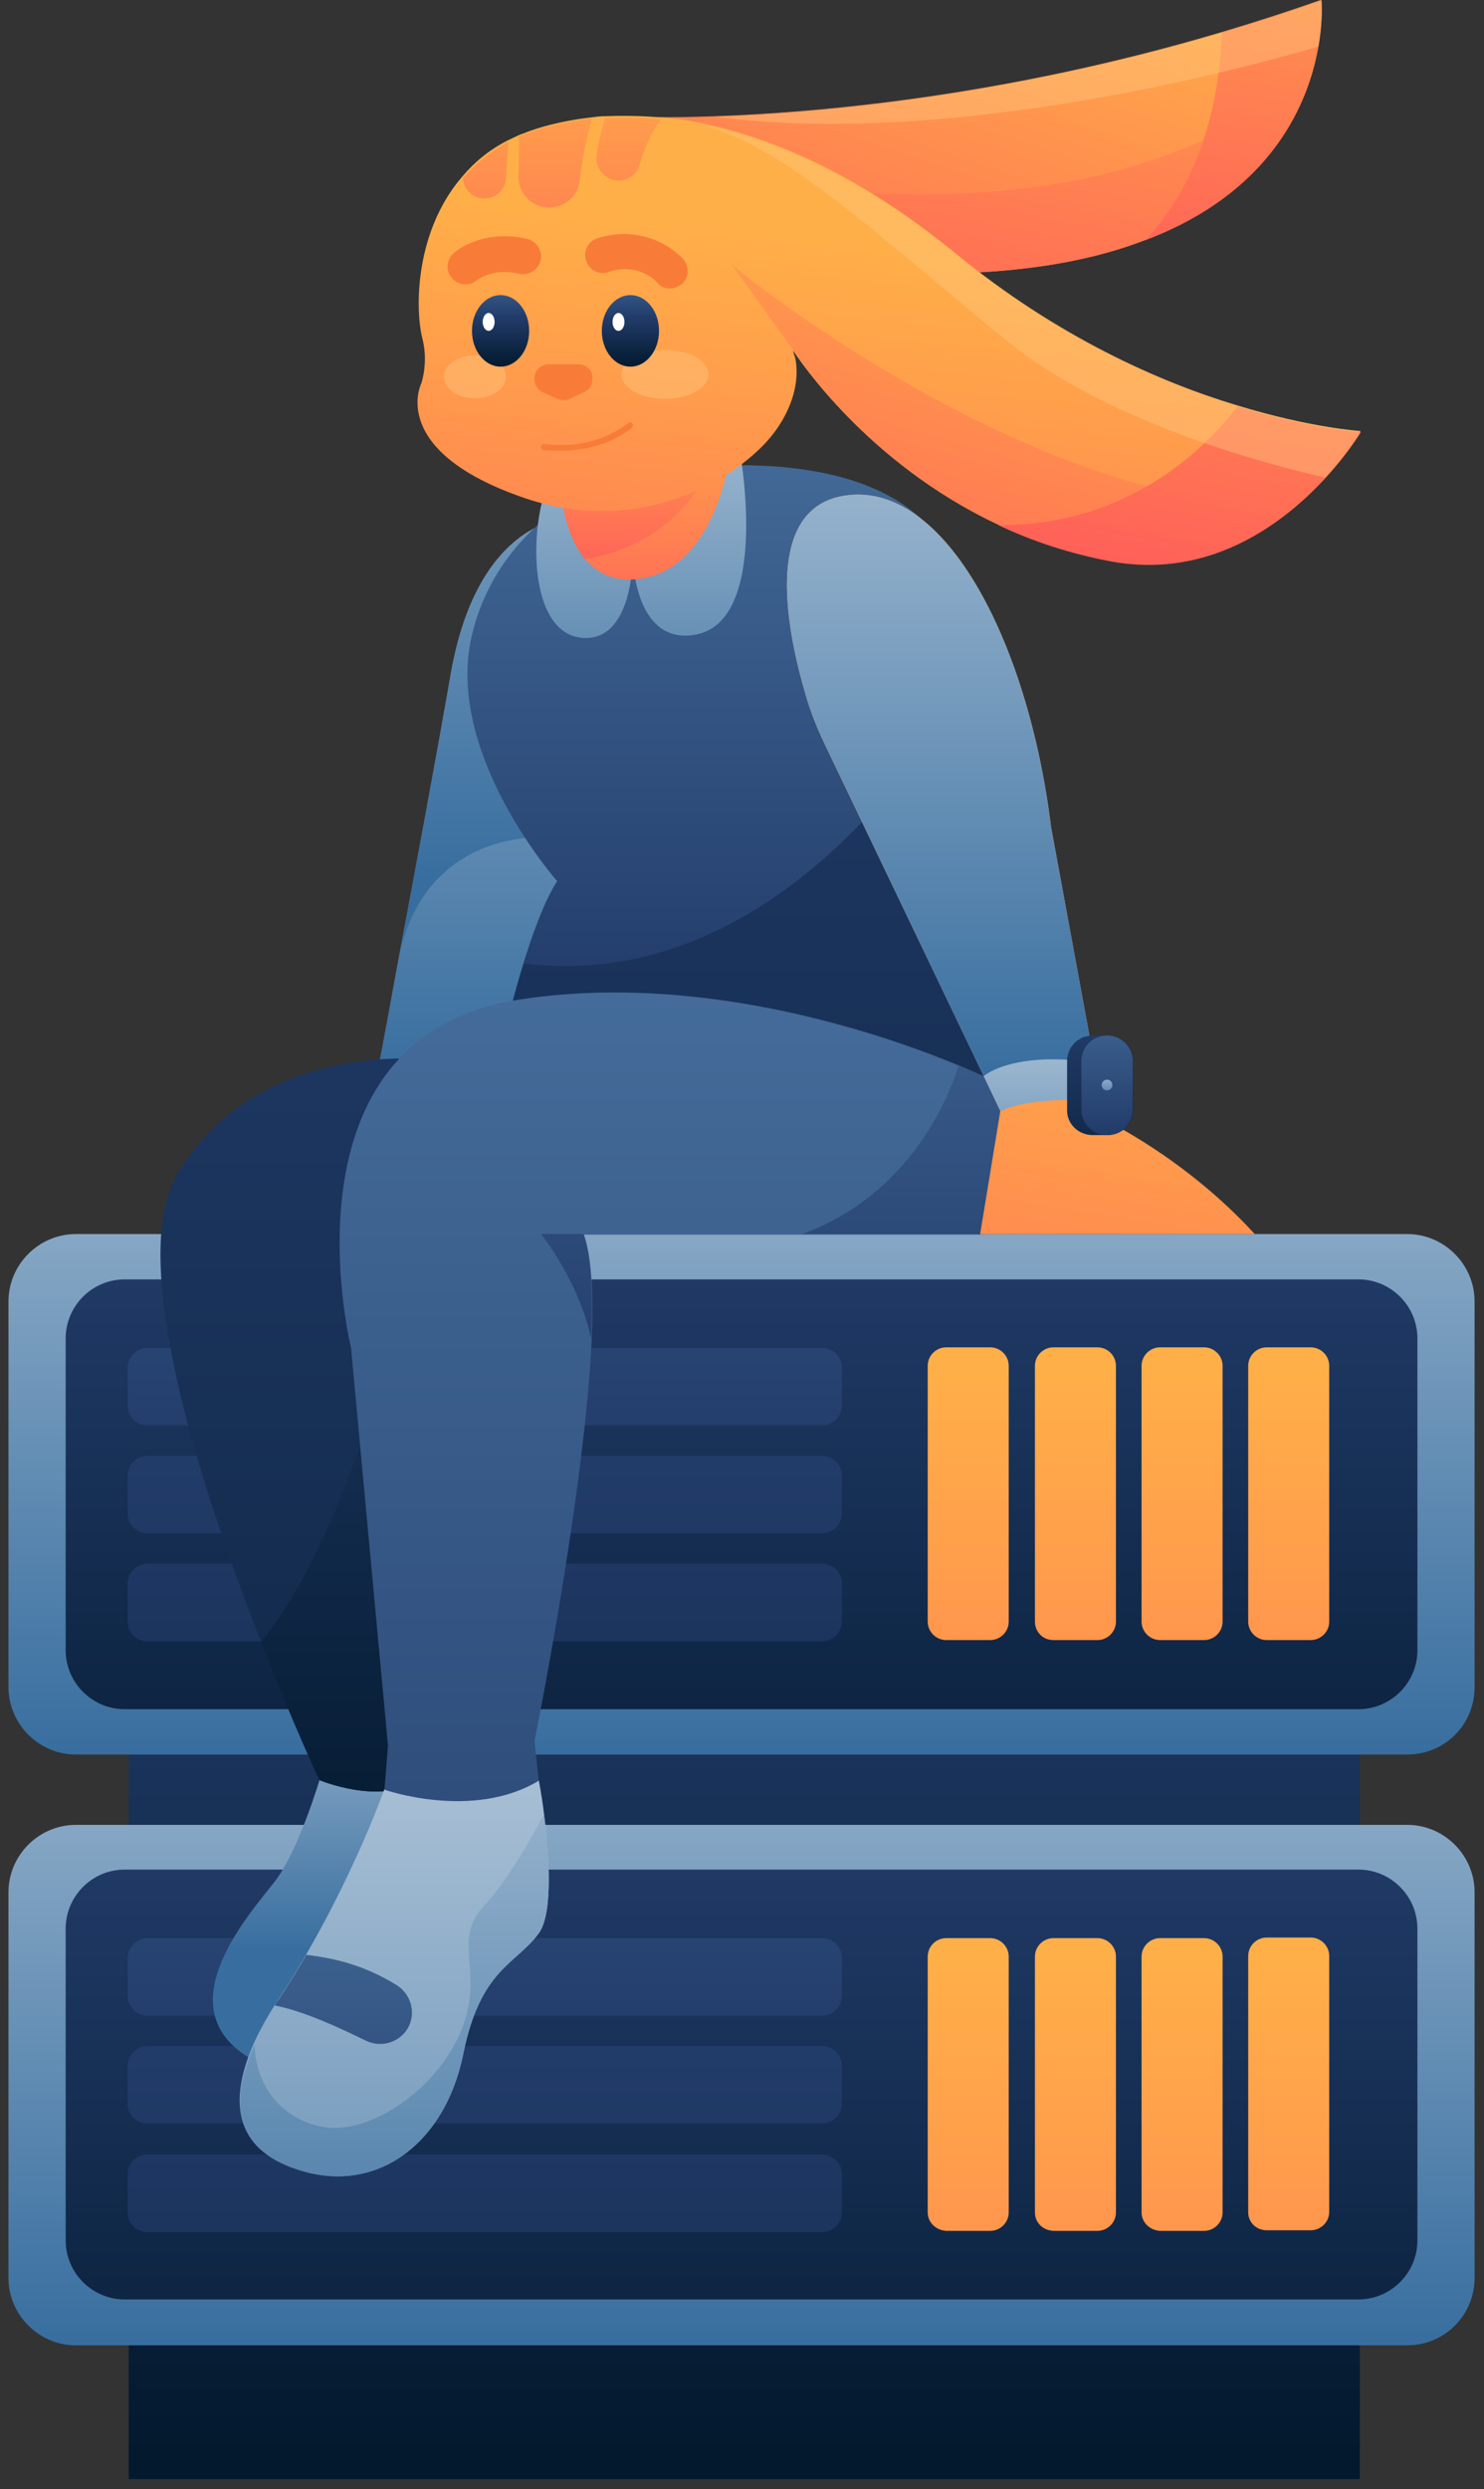 <svg width="105" height="176" viewBox="0 0 105 176" fill="none" xmlns="http://www.w3.org/2000/svg">
<rect x="0" y="0" width="105" height="176" fill="#333333" stroke="none"/>
<path d="M9.107 120.041H96.215V175.28H9.107V120.041Z" fill="url(#paint0_linear_455_4711)"/>
<path d="M99.571 124.05H5.363C2.75 124.05 0.6 121.901 0.6 119.287V92.016C0.6 89.402 2.75 87.252 5.363 87.252H99.571C102.184 87.252 104.334 89.402 104.334 92.016V119.287C104.334 121.943 102.226 124.05 99.571 124.05Z" fill="url(#paint1_linear_455_4711)"/>
<path d="M96.115 120.846H8.82C6.544 120.846 4.647 118.992 4.647 116.674V94.629C4.647 92.352 6.502 90.456 8.82 90.456H96.115C98.391 90.456 100.288 92.31 100.288 94.629V116.674C100.288 118.992 98.391 120.846 96.115 120.846Z" fill="url(#paint2_linear_455_4711)"/>
<path d="M10.422 100.783H58.179C58.938 100.783 59.57 100.151 59.57 99.392V96.694C59.57 95.936 58.938 95.303 58.179 95.303H10.422C9.663 95.303 9.031 95.936 9.031 96.694V99.392C9.031 100.151 9.663 100.783 10.422 100.783ZM9.031 107.021V104.324C9.031 103.565 9.663 102.933 10.422 102.933H58.179C58.938 102.933 59.57 103.565 59.57 104.324V107.021C59.57 107.78 58.938 108.412 58.179 108.412H10.422C9.663 108.412 9.031 107.78 9.031 107.021ZM9.031 114.651V111.953C9.031 111.194 9.663 110.562 10.422 110.562H58.179C58.938 110.562 59.57 111.194 59.57 111.953V114.651C59.57 115.409 58.938 116.042 58.179 116.042H10.422C9.663 116.042 9.031 115.451 9.031 114.651Z" fill="url(#paint3_linear_455_4711)"/>
<path d="M89.623 115.958H92.742C93.459 115.958 94.049 115.368 94.049 114.651V96.568C94.049 95.852 93.459 95.262 92.742 95.262H89.623C88.906 95.262 88.316 95.852 88.316 96.568V114.651C88.316 115.368 88.906 115.958 89.623 115.958ZM80.771 114.651V96.568C80.771 95.852 81.361 95.262 82.078 95.262H85.197C85.914 95.262 86.504 95.852 86.504 96.568V114.651C86.504 115.368 85.914 115.958 85.197 115.958H82.078C81.361 115.958 80.771 115.368 80.771 114.651ZM73.226 114.651V96.568C73.226 95.852 73.816 95.262 74.533 95.262H77.652C78.369 95.262 78.959 95.852 78.959 96.568V114.651C78.959 115.368 78.369 115.958 77.652 115.958H74.533C73.774 115.958 73.226 115.368 73.226 114.651ZM65.639 114.651V96.568C65.639 95.852 66.229 95.262 66.946 95.262H70.065C70.781 95.262 71.372 95.852 71.372 96.568V114.651C71.372 115.368 70.781 115.958 70.065 115.958H66.946C66.229 115.958 65.639 115.368 65.639 114.651Z" fill="url(#paint4_linear_455_4711)"/>
<path d="M99.571 165.822H5.363C2.75 165.822 0.6 163.673 0.6 161.059V133.787C0.6 131.174 2.75 129.024 5.363 129.024H99.571C102.184 129.024 104.334 131.174 104.334 133.787V161.059C104.334 163.673 102.226 165.822 99.571 165.822Z" fill="url(#paint5_linear_455_4711)"/>
<path d="M96.115 162.577H8.82C6.544 162.577 4.647 160.722 4.647 158.404V136.359C4.647 134.083 6.502 132.186 8.82 132.186H96.115C98.391 132.186 100.288 134.041 100.288 136.359V158.404C100.288 160.722 98.391 162.577 96.115 162.577Z" fill="url(#paint6_linear_455_4711)"/>
<path d="M10.422 142.513H58.179C58.938 142.513 59.57 141.881 59.57 141.122V138.425C59.57 137.666 58.938 137.034 58.179 137.034H10.422C9.663 137.034 9.031 137.666 9.031 138.425V141.122C9.031 141.881 9.663 142.513 10.422 142.513ZM9.031 148.752V146.054C9.031 145.295 9.663 144.663 10.422 144.663H58.179C58.938 144.663 59.57 145.295 59.57 146.054V148.752C59.57 149.51 58.938 150.143 58.179 150.143H10.422C9.663 150.143 9.031 149.553 9.031 148.752ZM9.031 156.423V153.725C9.031 152.967 9.663 152.335 10.422 152.335H58.179C58.938 152.335 59.57 152.967 59.57 153.725V156.423C59.57 157.182 58.938 157.814 58.179 157.814H10.422C9.663 157.814 9.031 157.182 9.031 156.423Z" fill="url(#paint7_linear_455_4711)"/>
<path d="M89.623 157.687H92.742C93.459 157.687 94.049 157.097 94.049 156.38V138.297C94.049 137.581 93.459 136.991 92.742 136.991H89.623C88.906 136.991 88.316 137.581 88.316 138.297V156.422C88.316 157.139 88.906 157.687 89.623 157.687ZM80.771 156.422V138.34C80.771 137.623 81.361 137.033 82.078 137.033H85.197C85.914 137.033 86.504 137.623 86.504 138.34V156.422C86.504 157.139 85.914 157.729 85.197 157.729H82.078C81.361 157.687 80.771 157.139 80.771 156.422ZM73.226 156.422V138.34C73.226 137.623 73.816 137.033 74.533 137.033H77.652C78.369 137.033 78.959 137.623 78.959 138.34V156.422C78.959 157.139 78.369 157.729 77.652 157.729H74.533C73.774 157.687 73.226 157.139 73.226 156.422ZM65.639 156.422V138.34C65.639 137.623 66.229 137.033 66.946 137.033H70.065C70.781 137.033 71.372 137.623 71.372 138.34V156.422C71.372 157.139 70.781 157.729 70.065 157.729H66.946C66.229 157.687 65.639 157.139 65.639 156.422Z" fill="url(#paint8_linear_455_4711)"/>
<path d="M26.609 76.335L42.921 74.902L46.124 48.516L45.197 46.83L39.591 36.755C39.591 36.755 33.774 37.177 31.92 47.504C30.908 53.321 29.348 61.709 28.168 67.947C27.283 72.794 26.609 76.335 26.609 76.335Z" fill="url(#paint9_linear_455_4711)"/>
<path d="M28.168 67.947C29.939 58.674 38.285 59.222 38.285 59.222L45.197 46.83L39.591 36.755C39.591 36.755 33.774 37.177 31.92 47.504C30.908 53.321 29.349 61.709 28.168 67.947Z" fill="url(#paint10_linear_455_4711)"/>
<path d="M22.603 125.863C22.603 125.863 21.128 130.837 19.442 133.029C17.756 135.221 11.686 141.839 17.587 145.463C23.488 149.088 30.232 140.743 30.232 140.743L30.78 124.051L22.603 125.863Z" fill="url(#paint11_linear_455_4711)"/>
<path d="M18.473 116.084C20.707 121.816 22.604 125.863 22.604 125.863C22.604 125.863 26.988 127.675 29.475 125.863C30.486 125.104 30.782 116.126 30.739 105.968C30.697 91.678 30.023 74.902 30.023 74.902C30.023 74.902 18.052 73.596 12.53 83.037C8.947 89.149 14.3 105.462 18.473 116.084Z" fill="url(#paint12_linear_455_4711)"/>
<path d="M18.472 116.084C20.706 121.817 22.603 125.863 22.603 125.863C22.603 125.863 26.987 127.676 29.474 125.863C30.485 125.104 30.78 116.126 30.738 105.968L29.136 89.36C29.136 89.36 25.301 107.738 18.472 116.084Z" fill="url(#paint13_linear_455_4711)"/>
<path d="M37.019 68.158C36.303 70.477 35.881 72.458 35.881 72.458L75.124 81.731H75.166C75.166 81.731 72.131 44.048 65.64 37.135C59.148 30.265 43.51 33.805 43.51 33.805C43.51 33.805 35.544 36.334 33.436 44.722C31.287 53.11 39.422 62.299 39.422 62.299C38.452 63.817 37.651 66.135 37.019 68.158Z" fill="url(#paint14_linear_455_4711)"/>
<path d="M35.88 72.416L75.123 81.689L66.651 50.792C66.651 50.792 55.438 70.393 37.061 68.117C36.302 70.477 35.88 72.416 35.88 72.416Z" fill="url(#paint15_linear_455_4711)"/>
<path d="M52.405 32.288C52.405 32.288 54.47 44.049 49.117 44.892C44.775 45.566 44.775 39.243 44.775 39.243C44.775 39.243 44.859 45.355 41.235 45.102C37.61 44.849 37.441 38.232 38.537 34.818C39.717 31.445 52.405 32.288 52.405 32.288Z" fill="url(#paint16_linear_455_4711)"/>
<path d="M21.761 153.599C26.946 154.905 31.498 151.407 32.763 145.295C33.985 139.183 36.472 138.93 38.116 136.696C39.17 135.263 38.833 131.006 38.495 128.266C38.327 126.875 38.116 125.863 38.116 125.863L27.199 126.496C27.199 126.496 25.302 131.891 21.677 138.171C21.087 139.183 20.455 140.237 19.78 141.248C19.654 141.417 19.57 141.586 19.443 141.754C18.811 142.766 18.305 143.693 17.926 144.536C15.607 149.889 17.673 152.545 21.761 153.599Z" fill="url(#paint17_linear_455_4711)"/>
<path d="M24.838 95.303L27.452 123.418L27.199 126.537C27.199 126.537 33.437 128.729 38.116 125.905L37.821 123.081C37.821 123.081 41.362 105.673 41.867 94.671C41.994 91.468 41.867 88.812 41.319 87.295H69.392L73.776 82.658L75.546 80.761L74.619 80.045L69.645 76.125C69.645 76.125 69.013 75.83 67.917 75.366C63.28 73.427 50.171 68.664 36.936 70.645C19.359 73.174 24.838 95.303 24.838 95.303Z" fill="url(#paint18_linear_455_4711)"/>
<path d="M56.746 87.253H69.307L73.691 82.616L74.534 80.003L69.56 76.083C69.56 76.083 68.928 75.788 67.832 75.324C67.157 77.516 64.418 84.471 56.746 87.253Z" fill="url(#paint19_linear_455_4711)"/>
<path d="M39.591 33.131C39.591 34.438 39.802 37.641 41.404 39.538C42.162 40.423 43.216 41.056 44.776 40.971C50.34 40.676 51.52 32.878 51.52 32.878L50.34 32.836L44.438 32.667L39.633 32.541C39.591 32.541 39.591 32.752 39.591 33.131Z" fill="url(#paint20_linear_455_4711)"/>
<path d="M39.591 33.132C39.591 34.438 39.802 37.642 41.403 39.539C47.304 38.527 49.623 34.481 50.339 32.837C50.55 32.373 50.592 32.12 50.592 32.12L44.396 32.71L39.591 33.132Z" fill="url(#paint21_linear_455_4711)"/>
<path d="M45.07 8.262L52.657 12.856L63.406 19.305C71.035 19.558 76.725 18.631 80.983 16.987C88.148 14.289 91.225 9.737 92.532 6.028C92.912 5.016 93.122 4.089 93.249 3.246C93.586 1.307 93.459 0 93.459 0C91.057 0.843 88.696 1.602 86.42 2.276C70.951 6.871 57.673 7.967 50.55 8.219C47.093 8.346 45.07 8.262 45.07 8.262Z" fill="url(#paint22_linear_455_4711)"/>
<path d="M52.7 12.857L63.406 19.306C71.035 19.559 76.726 18.631 80.983 16.988C88.149 14.29 91.226 9.738 92.532 6.028C82.669 12.056 72.722 15.47 52.7 12.857Z" fill="url(#paint23_linear_455_4711)"/>
<path d="M37.189 35.238C45.703 38.104 52.827 33.468 54.977 30.306C56.578 27.988 56.452 26.049 56.241 25.206L56.199 25.122C56.157 24.953 56.115 24.827 56.115 24.784C56.452 25.29 61.341 32.751 70.615 37.093C73.017 38.231 75.673 39.116 78.623 39.664C84.145 40.675 88.529 38.399 91.522 35.87C92.365 35.154 93.081 34.437 93.713 33.763C95.357 31.992 96.242 30.475 96.242 30.475C96.242 30.475 92.744 30.264 87.517 28.662C82.08 27.018 74.788 23.815 67.622 17.914C60.456 12.055 54.091 9.526 49.075 8.598C48.612 8.514 48.19 8.43 47.769 8.388H47.727H47.684C47.347 8.346 47.052 8.303 46.757 8.303C45.282 8.177 43.933 8.177 42.753 8.219C42.416 8.219 42.12 8.261 41.825 8.303C39.592 8.556 37.99 9.062 37.231 9.357C37.062 9.441 36.852 9.484 36.683 9.568C36.43 9.694 36.135 9.821 35.882 9.947C34.575 10.622 33.522 11.507 32.679 12.518C29.349 16.396 29.349 21.876 29.897 23.983C30.318 25.627 29.812 27.103 29.812 27.103C29.812 27.103 27.368 31.908 37.189 35.238Z" fill="url(#paint24_linear_455_4711)"/>
<path d="M51.772 18.716L56.156 24.786L56.24 25.123C56.198 24.954 56.156 24.828 56.156 24.786C56.493 25.291 61.382 32.752 70.656 37.094C73.058 38.232 75.714 39.117 78.664 39.665C84.186 40.676 88.57 38.4 91.562 35.871C72.552 35.913 51.772 18.716 51.772 18.716Z" fill="url(#paint25_linear_455_4711)"/>
<path d="M70.656 37.135C73.058 38.273 75.714 39.158 78.665 39.706C89.708 41.687 96.284 30.559 96.284 30.559C96.284 30.559 92.785 30.348 87.558 28.747C85.62 31.276 80.14 37.177 70.656 37.135Z" fill="url(#paint26_linear_455_4711)"/>
<path opacity="0.4" d="M67.663 17.999C60.498 12.14 54.133 9.611 49.117 8.684C55.397 10.032 62.647 17.156 71.204 24.069C78.117 29.675 88.907 32.667 93.755 33.763C95.398 31.993 96.284 30.476 96.284 30.476C96.284 30.476 92.785 30.265 87.558 28.663C82.121 27.061 74.871 23.858 67.663 17.999Z" fill="#FFCA83"/>
<path opacity="0.4" d="M33.605 28.157C32.395 28.157 31.413 27.477 31.413 26.639C31.413 25.801 32.395 25.122 33.605 25.122C34.816 25.122 35.797 25.801 35.797 26.639C35.797 27.477 34.816 28.157 33.605 28.157Z" fill="#FFCA83"/>
<path opacity="0.4" d="M47.051 28.199C45.352 28.199 43.974 27.425 43.974 26.47C43.974 25.516 45.352 24.742 47.051 24.742C48.751 24.742 50.128 25.516 50.128 26.47C50.128 27.425 48.751 28.199 47.051 28.199Z" fill="#FFCA83"/>
<path d="M35.418 25.923C34.301 25.923 33.395 24.791 33.395 23.394C33.395 21.997 34.301 20.865 35.418 20.865C36.535 20.865 37.441 21.997 37.441 23.394C37.441 24.791 36.535 25.923 35.418 25.923Z" fill="url(#paint27_linear_455_4711)"/>
<path d="M34.575 23.393C34.342 23.393 34.153 23.11 34.153 22.761C34.153 22.412 34.342 22.129 34.575 22.129C34.807 22.129 34.996 22.412 34.996 22.761C34.996 23.11 34.807 23.393 34.575 23.393Z" fill="white"/>
<path d="M44.605 25.923C43.488 25.923 42.582 24.791 42.582 23.394C42.582 21.997 43.488 20.865 44.605 20.865C45.723 20.865 46.629 21.997 46.629 23.394C46.629 24.791 45.723 25.923 44.605 25.923Z" fill="url(#paint28_linear_455_4711)"/>
<path d="M43.762 23.395C43.529 23.395 43.34 23.112 43.34 22.763C43.34 22.413 43.529 22.13 43.762 22.13C43.995 22.13 44.183 22.413 44.183 22.763C44.183 23.112 43.995 23.395 43.762 23.395Z" fill="white"/>
<path d="M40.897 25.754H39.886H38.874C38.284 25.754 37.82 26.175 37.82 26.723V26.85C37.82 27.229 38.031 27.566 38.41 27.735L39.422 28.199C39.717 28.325 40.012 28.325 40.307 28.199L41.319 27.735C41.698 27.566 41.909 27.229 41.909 26.85V26.723C41.951 26.175 41.487 25.754 40.897 25.754Z" fill="#F87C38"/>
<path d="M47.389 20.401C47.684 20.401 48.021 20.274 48.274 20.064C48.78 19.6 48.78 18.799 48.316 18.293C46.757 16.692 44.396 16.144 42.246 16.86C41.572 17.071 41.235 17.83 41.488 18.462C41.698 19.136 42.457 19.474 43.089 19.221C44.312 18.799 45.66 19.094 46.504 19.98C46.714 20.274 47.051 20.401 47.389 20.401Z" fill="#F87C38"/>
<path d="M32.931 20.106C33.184 20.106 33.479 20.022 33.689 19.853C34.49 19.263 35.586 19.095 36.682 19.347C37.356 19.516 38.031 19.137 38.242 18.462C38.41 17.788 38.031 17.113 37.356 16.903C35.502 16.439 33.563 16.776 32.172 17.83C31.624 18.252 31.497 19.052 31.919 19.6C32.172 19.938 32.551 20.106 32.931 20.106Z" fill="#F87C38"/>
<path d="M39.718 31.866C42.88 31.866 44.65 30.306 44.734 30.222C44.818 30.138 44.818 30.011 44.734 29.927C44.65 29.843 44.523 29.843 44.439 29.927C44.397 29.927 42.247 31.866 38.496 31.402C38.369 31.402 38.285 31.487 38.243 31.571C38.243 31.697 38.327 31.782 38.411 31.824C38.917 31.866 39.339 31.866 39.718 31.866Z" fill="#F87C38"/>
<path d="M36.684 12.52C36.684 13.11 36.937 13.658 37.316 14.037C37.695 14.416 38.243 14.669 38.875 14.669C39.971 14.669 40.941 13.826 41.025 12.73C41.194 11.086 41.615 9.4 41.868 8.389C39.634 8.642 38.032 9.147 37.274 9.442C37.105 9.527 36.894 9.569 36.726 9.653C36.726 10.665 36.726 11.677 36.684 12.52Z" fill="url(#paint29_linear_455_4711)"/>
<path d="M32.764 12.603C32.764 12.645 32.764 12.645 32.764 12.687C32.806 13.067 32.975 13.404 33.27 13.657C33.565 13.91 33.902 14.036 34.282 14.036C35.082 14.036 35.757 13.404 35.799 12.603C35.841 11.718 35.925 10.79 35.968 10.032C34.661 10.748 33.607 11.591 32.764 12.603Z" fill="url(#paint30_linear_455_4711)"/>
<path d="M43.764 12.771C44.101 12.771 44.438 12.645 44.691 12.476C44.944 12.266 45.155 12.013 45.239 11.675C45.534 10.706 46.04 9.315 46.799 8.43C45.324 8.303 43.975 8.303 42.794 8.346C42.626 8.978 42.331 10.032 42.204 11.043C42.12 11.928 42.837 12.771 43.764 12.771Z" fill="url(#paint31_linear_455_4711)"/>
<path d="M81.025 16.987C94.64 11.844 93.502 0 93.502 0C91.099 0.843 88.739 1.602 86.463 2.276C86.336 5.733 85.535 12.266 81.025 16.987Z" fill="url(#paint32_linear_455_4711)"/>
<path opacity="0.4" d="M50.592 8.262C67.579 10.454 88.402 4.721 93.291 3.288C93.628 1.349 93.502 0.042 93.502 0.042C91.099 0.886 88.739 1.644 86.463 2.319C70.993 6.871 57.674 8.009 50.592 8.262Z" fill="#FFCA83"/>
<path d="M56.998 49.106C57.336 50.286 57.799 51.466 58.347 52.605L69.602 76.083L70.107 77.136L70.782 78.527L69.349 87.253H88.78C83.891 81.9 78.2 79.202 78.2 79.202L77.61 76.083L74.365 58.464C72.721 45.102 66.609 33.552 59.401 35.112C53.921 36.334 55.776 44.975 56.998 49.106Z" fill="url(#paint33_linear_455_4711)"/>
<path d="M56.999 49.106C57.336 50.286 57.8 51.466 58.348 52.605L69.602 76.083L70.108 77.136C72.637 76.04 75.419 75.956 77.611 76.083L74.365 58.464C72.721 45.102 66.609 33.552 59.401 35.112C53.922 36.334 55.776 44.975 56.999 49.106Z" fill="url(#paint34_linear_455_4711)"/>
<path d="M69.601 76.082L70.781 78.569C72.425 77.726 75.797 77.768 75.797 77.768V74.944C72.172 74.691 70.317 75.534 69.601 76.082Z" fill="url(#paint35_linear_455_4711)"/>
<path d="M77.315 80.255H78.369C79.38 80.255 80.181 79.455 80.181 78.443V75.029C80.181 74.017 79.38 73.216 78.369 73.216H77.315C76.303 73.216 75.502 74.017 75.502 75.029V78.443C75.46 79.455 76.303 80.255 77.315 80.255Z" fill="url(#paint36_linear_455_4711)"/>
<path d="M78.326 80.255C79.338 80.255 80.138 79.455 80.138 78.443V75.029C80.138 74.017 79.338 73.216 78.326 73.216C77.314 73.216 76.513 74.017 76.513 75.029V78.443C76.513 79.455 77.314 80.255 78.326 80.255Z" fill="url(#paint37_linear_455_4711)"/>
<path d="M78.327 77.095C78.117 77.095 77.947 76.925 77.947 76.715C77.947 76.506 78.117 76.336 78.327 76.336C78.536 76.336 78.706 76.506 78.706 76.715C78.706 76.925 78.536 77.095 78.327 77.095Z" fill="url(#paint38_linear_455_4711)"/>
<path d="M38.284 87.252C38.284 87.252 40.94 90.54 41.825 94.629C41.952 91.425 41.825 88.77 41.277 87.252H38.284Z" fill="url(#paint39_linear_455_4711)"/>
<path d="M21.761 153.598C26.946 154.905 31.498 151.407 32.763 145.295C33.985 139.183 36.472 138.93 38.116 136.696C39.17 135.263 38.833 131.005 38.495 128.266C37.484 130.162 35.798 133.113 34.238 134.757C31.835 137.286 34.491 139.562 32.468 143.946C30.402 148.33 25.724 150.901 22.942 150.395C20.37 149.973 18.136 147.95 18.01 144.578C15.607 149.889 17.673 152.545 21.761 153.598Z" fill="url(#paint40_linear_455_4711)"/>
<path d="M19.441 141.796C21.465 142.176 24.078 143.398 25.89 144.283C27.028 144.831 28.377 144.367 28.925 143.272C29.431 142.218 29.052 140.995 28.082 140.363C25.553 138.803 23.361 138.424 21.675 138.213C21.085 139.225 20.453 140.279 19.778 141.29C19.652 141.459 19.526 141.628 19.441 141.796Z" fill="url(#paint41_linear_455_4711)"/>
<defs>
<linearGradient id="paint0_linear_455_4711" x1="52.668" y1="173.761" x2="52.668" y2="40.054" gradientUnits="userSpaceOnUse">
<stop stop-color="#03192E"/>
<stop offset="0.5" stop-color="#223C6A"/>
<stop offset="1" stop-color="#4A74A2"/>
</linearGradient>
<linearGradient id="paint1_linear_455_4711" x1="52.474" y1="123.862" x2="52.474" y2="29.932" gradientUnits="userSpaceOnUse">
<stop stop-color="#386E9F"/>
<stop offset="1" stop-color="white"/>
</linearGradient>
<linearGradient id="paint2_linear_455_4711" x1="52.474" y1="138.367" x2="52.474" y2="35.643" gradientUnits="userSpaceOnUse">
<stop stop-color="#03192E"/>
<stop offset="0.5" stop-color="#223C6A"/>
<stop offset="1" stop-color="#4A74A2"/>
</linearGradient>
<linearGradient id="paint3_linear_455_4711" x1="34.31" y1="163.704" x2="34.31" y2="43.096" gradientUnits="userSpaceOnUse">
<stop stop-color="#03192E"/>
<stop offset="0.5" stop-color="#223C6A"/>
<stop offset="1" stop-color="#4A74A2"/>
</linearGradient>
<linearGradient id="paint4_linear_455_4711" x1="79.847" y1="180.715" x2="79.847" y2="96.65" gradientUnits="userSpaceOnUse">
<stop stop-color="#FF2A64"/>
<stop offset="0.447" stop-color="#FF6C56"/>
<stop offset="0.817" stop-color="#FF9C4C"/>
<stop offset="1" stop-color="#FFAF48"/>
</linearGradient>
<linearGradient id="paint5_linear_455_4711" x1="52.474" y1="165.609" x2="52.474" y2="71.679" gradientUnits="userSpaceOnUse">
<stop stop-color="#386E9F"/>
<stop offset="1" stop-color="white"/>
</linearGradient>
<linearGradient id="paint6_linear_455_4711" x1="52.474" y1="180.115" x2="52.474" y2="77.391" gradientUnits="userSpaceOnUse">
<stop stop-color="#03192E"/>
<stop offset="0.5" stop-color="#223C6A"/>
<stop offset="1" stop-color="#4A74A2"/>
</linearGradient>
<linearGradient id="paint7_linear_455_4711" x1="34.31" y1="205.452" x2="34.31" y2="84.843" gradientUnits="userSpaceOnUse">
<stop stop-color="#03192E"/>
<stop offset="0.5" stop-color="#223C6A"/>
<stop offset="1" stop-color="#4A74A2"/>
</linearGradient>
<linearGradient id="paint8_linear_455_4711" x1="79.847" y1="222.461" x2="79.847" y2="138.396" gradientUnits="userSpaceOnUse">
<stop stop-color="#FF2A64"/>
<stop offset="0.447" stop-color="#FF6C56"/>
<stop offset="0.817" stop-color="#FF9C4C"/>
<stop offset="1" stop-color="#FFAF48"/>
</linearGradient>
<linearGradient id="paint9_linear_455_4711" x1="36.373" y1="76.073" x2="36.373" y2="-11.54" gradientUnits="userSpaceOnUse">
<stop stop-color="#386E9F"/>
<stop offset="1" stop-color="white"/>
</linearGradient>
<linearGradient id="paint10_linear_455_4711" x1="36.689" y1="62" x2="36.689" y2="-28.929" gradientUnits="userSpaceOnUse">
<stop stop-color="#386E9F"/>
<stop offset="1" stop-color="white"/>
</linearGradient>
<linearGradient id="paint11_linear_455_4711" x1="22.884" y1="137.869" x2="22.884" y2="99.234" gradientUnits="userSpaceOnUse">
<stop stop-color="#386E9F"/>
<stop offset="1" stop-color="white"/>
</linearGradient>
<linearGradient id="paint12_linear_455_4711" x1="21.033" y1="185.259" x2="21.033" y2="-76.802" gradientUnits="userSpaceOnUse">
<stop stop-color="#03192E"/>
<stop offset="0.5" stop-color="#223C6A"/>
<stop offset="1" stop-color="#4A74A2"/>
</linearGradient>
<linearGradient id="paint13_linear_455_4711" x1="24.584" y1="134.202" x2="24.584" y2="19.122" gradientUnits="userSpaceOnUse">
<stop stop-color="#03192E"/>
<stop offset="0.5" stop-color="#223C6A"/>
<stop offset="1" stop-color="#4A74A2"/>
</linearGradient>
<linearGradient id="paint14_linear_455_4711" x1="54.114" y1="117.271" x2="54.114" y2="23.567" gradientUnits="userSpaceOnUse">
<stop stop-color="#03192E"/>
<stop offset="0.5" stop-color="#223C6A"/>
<stop offset="1" stop-color="#4A74A2"/>
</linearGradient>
<linearGradient id="paint15_linear_455_4711" x1="55.5" y1="166.768" x2="55.5" y2="-102.85" gradientUnits="userSpaceOnUse">
<stop stop-color="#03192E"/>
<stop offset="0.5" stop-color="#223C6A"/>
<stop offset="1" stop-color="#4A74A2"/>
</linearGradient>
<linearGradient id="paint16_linear_455_4711" x1="45.375" y1="57.757" x2="45.375" y2="3.957" gradientUnits="userSpaceOnUse">
<stop stop-color="#386E9F"/>
<stop offset="1" stop-color="white"/>
</linearGradient>
<linearGradient id="paint17_linear_455_4711" x1="27.871" y1="190.877" x2="27.871" y2="74.621" gradientUnits="userSpaceOnUse">
<stop stop-color="#386E9F"/>
<stop offset="1" stop-color="white"/>
</linearGradient>
<linearGradient id="paint18_linear_455_4711" x1="49.747" y1="269.396" x2="49.747" y2="53.684" gradientUnits="userSpaceOnUse">
<stop stop-color="#03192E"/>
<stop offset="0.5" stop-color="#223C6A"/>
<stop offset="1" stop-color="#4A74A2"/>
</linearGradient>
<linearGradient id="paint19_linear_455_4711" x1="65.648" y1="141.989" x2="65.648" y2="54.644" gradientUnits="userSpaceOnUse">
<stop stop-color="#03192E"/>
<stop offset="0.5" stop-color="#223C6A"/>
<stop offset="1" stop-color="#4A74A2"/>
</linearGradient>
<linearGradient id="paint20_linear_455_4711" x1="45.536" y1="56.299" x2="45.536" y2="26.068" gradientUnits="userSpaceOnUse">
<stop stop-color="#FF2A64"/>
<stop offset="0.447" stop-color="#FF6C56"/>
<stop offset="0.817" stop-color="#FF9C4C"/>
<stop offset="1" stop-color="#FFAF48"/>
</linearGradient>
<linearGradient id="paint21_linear_455_4711" x1="45.09" y1="49.159" x2="45.09" y2="24.973" gradientUnits="userSpaceOnUse">
<stop stop-color="#FF2A64"/>
<stop offset="0.447" stop-color="#FF6C56"/>
<stop offset="0.817" stop-color="#FF9C4C"/>
<stop offset="1" stop-color="#FFAF48"/>
</linearGradient>
<linearGradient id="paint22_linear_455_4711" x1="53.903" y1="53.045" x2="73.494" y2="-7.194" gradientUnits="userSpaceOnUse">
<stop stop-color="#FF2A64"/>
<stop offset="0.447" stop-color="#FF6C56"/>
<stop offset="0.817" stop-color="#FF9C4C"/>
<stop offset="1" stop-color="#FFAF48"/>
</linearGradient>
<linearGradient id="paint23_linear_455_4711" x1="64.836" y1="51.355" x2="76.921" y2="-13.645" gradientUnits="userSpaceOnUse">
<stop stop-color="#FF2A64"/>
<stop offset="0.447" stop-color="#FF6C56"/>
<stop offset="0.817" stop-color="#FF9C4C"/>
<stop offset="1" stop-color="#FFAF48"/>
</linearGradient>
<linearGradient id="paint24_linear_455_4711" x1="56.76" y1="84.041" x2="63.901" y2="17.21" gradientUnits="userSpaceOnUse">
<stop stop-color="#FF2A64"/>
<stop offset="0.447" stop-color="#FF6C56"/>
<stop offset="0.817" stop-color="#FF9C4C"/>
<stop offset="1" stop-color="#FFAF48"/>
</linearGradient>
<linearGradient id="paint25_linear_455_4711" x1="59.78" y1="69.689" x2="75.985" y2="11.875" gradientUnits="userSpaceOnUse">
<stop stop-color="#FF2A64"/>
<stop offset="0.447" stop-color="#FF6C56"/>
<stop offset="0.817" stop-color="#FF9C4C"/>
<stop offset="1" stop-color="#FFAF48"/>
</linearGradient>
<linearGradient id="paint26_linear_455_4711" x1="78.186" y1="62.73" x2="89.31" y2="1.757" gradientUnits="userSpaceOnUse">
<stop stop-color="#FF2A64"/>
<stop offset="0.447" stop-color="#FF6C56"/>
<stop offset="0.817" stop-color="#FF9C4C"/>
<stop offset="1" stop-color="#FFAF48"/>
</linearGradient>
<linearGradient id="paint27_linear_455_4711" x1="35.416" y1="25.904" x2="35.416" y2="18.853" gradientUnits="userSpaceOnUse">
<stop stop-color="#03192E"/>
<stop offset="0.5" stop-color="#223C6A"/>
<stop offset="1" stop-color="#4A74A2"/>
</linearGradient>
<linearGradient id="paint28_linear_455_4711" x1="44.593" y1="25.904" x2="44.593" y2="18.853" gradientUnits="userSpaceOnUse">
<stop stop-color="#03192E"/>
<stop offset="0.5" stop-color="#223C6A"/>
<stop offset="1" stop-color="#4A74A2"/>
</linearGradient>
<linearGradient id="paint29_linear_455_4711" x1="39.305" y1="41.102" x2="39.305" y2="1.002" gradientUnits="userSpaceOnUse">
<stop stop-color="#FF2A64"/>
<stop offset="0.447" stop-color="#FF6C56"/>
<stop offset="0.817" stop-color="#FF9C4C"/>
<stop offset="1" stop-color="#FFAF48"/>
</linearGradient>
<linearGradient id="paint30_linear_455_4711" x1="34.389" y1="41.101" x2="34.389" y2="1.001" gradientUnits="userSpaceOnUse">
<stop stop-color="#FF2A64"/>
<stop offset="0.447" stop-color="#FF6C56"/>
<stop offset="0.817" stop-color="#FF9C4C"/>
<stop offset="1" stop-color="#FFAF48"/>
</linearGradient>
<linearGradient id="paint31_linear_455_4711" x1="44.524" y1="41.101" x2="44.524" y2="1" gradientUnits="userSpaceOnUse">
<stop stop-color="#FF2A64"/>
<stop offset="0.447" stop-color="#FF6C56"/>
<stop offset="0.817" stop-color="#FF9C4C"/>
<stop offset="1" stop-color="#FFAF48"/>
</linearGradient>
<linearGradient id="paint32_linear_455_4711" x1="82.611" y1="42.322" x2="91.033" y2="-17.368" gradientUnits="userSpaceOnUse">
<stop stop-color="#FF2A64"/>
<stop offset="0.447" stop-color="#FF6C56"/>
<stop offset="0.817" stop-color="#FF9C4C"/>
<stop offset="1" stop-color="#FFAF48"/>
</linearGradient>
<linearGradient id="paint33_linear_455_4711" x1="60.191" y1="139.661" x2="72.093" y2="64.591" gradientUnits="userSpaceOnUse">
<stop stop-color="#FF2A64"/>
<stop offset="0.447" stop-color="#FF6C56"/>
<stop offset="0.817" stop-color="#FF9C4C"/>
<stop offset="1" stop-color="#FFAF48"/>
</linearGradient>
<linearGradient id="paint34_linear_455_4711" x1="66.639" y1="76.073" x2="66.639" y2="-11.54" gradientUnits="userSpaceOnUse">
<stop stop-color="#386E9F"/>
<stop offset="1" stop-color="white"/>
</linearGradient>
<linearGradient id="paint35_linear_455_4711" x1="72.682" y1="90.915" x2="72.682" y2="59.053" gradientUnits="userSpaceOnUse">
<stop stop-color="#386E9F"/>
<stop offset="1" stop-color="white"/>
</linearGradient>
<linearGradient id="paint36_linear_455_4711" x1="77.824" y1="87.192" x2="77.824" y2="57.701" gradientUnits="userSpaceOnUse">
<stop stop-color="#03192E"/>
<stop offset="0.5" stop-color="#223C6A"/>
<stop offset="1" stop-color="#4A74A2"/>
</linearGradient>
<linearGradient id="paint37_linear_455_4711" x1="78.344" y1="91.637" x2="78.344" y2="68.566" gradientUnits="userSpaceOnUse">
<stop stop-color="#03192E"/>
<stop offset="0.5" stop-color="#223C6A"/>
<stop offset="1" stop-color="#4A74A2"/>
</linearGradient>
<linearGradient id="paint38_linear_455_4711" x1="78.345" y1="77.833" x2="78.345" y2="74.245" gradientUnits="userSpaceOnUse">
<stop stop-color="#386E9F"/>
<stop offset="1" stop-color="white"/>
</linearGradient>
<linearGradient id="paint39_linear_455_4711" x1="40.081" y1="141.989" x2="40.081" y2="54.644" gradientUnits="userSpaceOnUse">
<stop stop-color="#03192E"/>
<stop offset="0.5" stop-color="#223C6A"/>
<stop offset="1" stop-color="#4A74A2"/>
</linearGradient>
<linearGradient id="paint40_linear_455_4711" x1="27.871" y1="169.21" x2="27.871" y2="78.809" gradientUnits="userSpaceOnUse">
<stop stop-color="#386E9F"/>
<stop offset="1" stop-color="white"/>
</linearGradient>
<linearGradient id="paint41_linear_455_4711" x1="24.273" y1="190.053" x2="24.273" y2="127.109" gradientUnits="userSpaceOnUse">
<stop stop-color="#03192E"/>
<stop offset="0.5" stop-color="#223C6A"/>
<stop offset="1" stop-color="#4A74A2"/>
</linearGradient>
</defs>
</svg>
